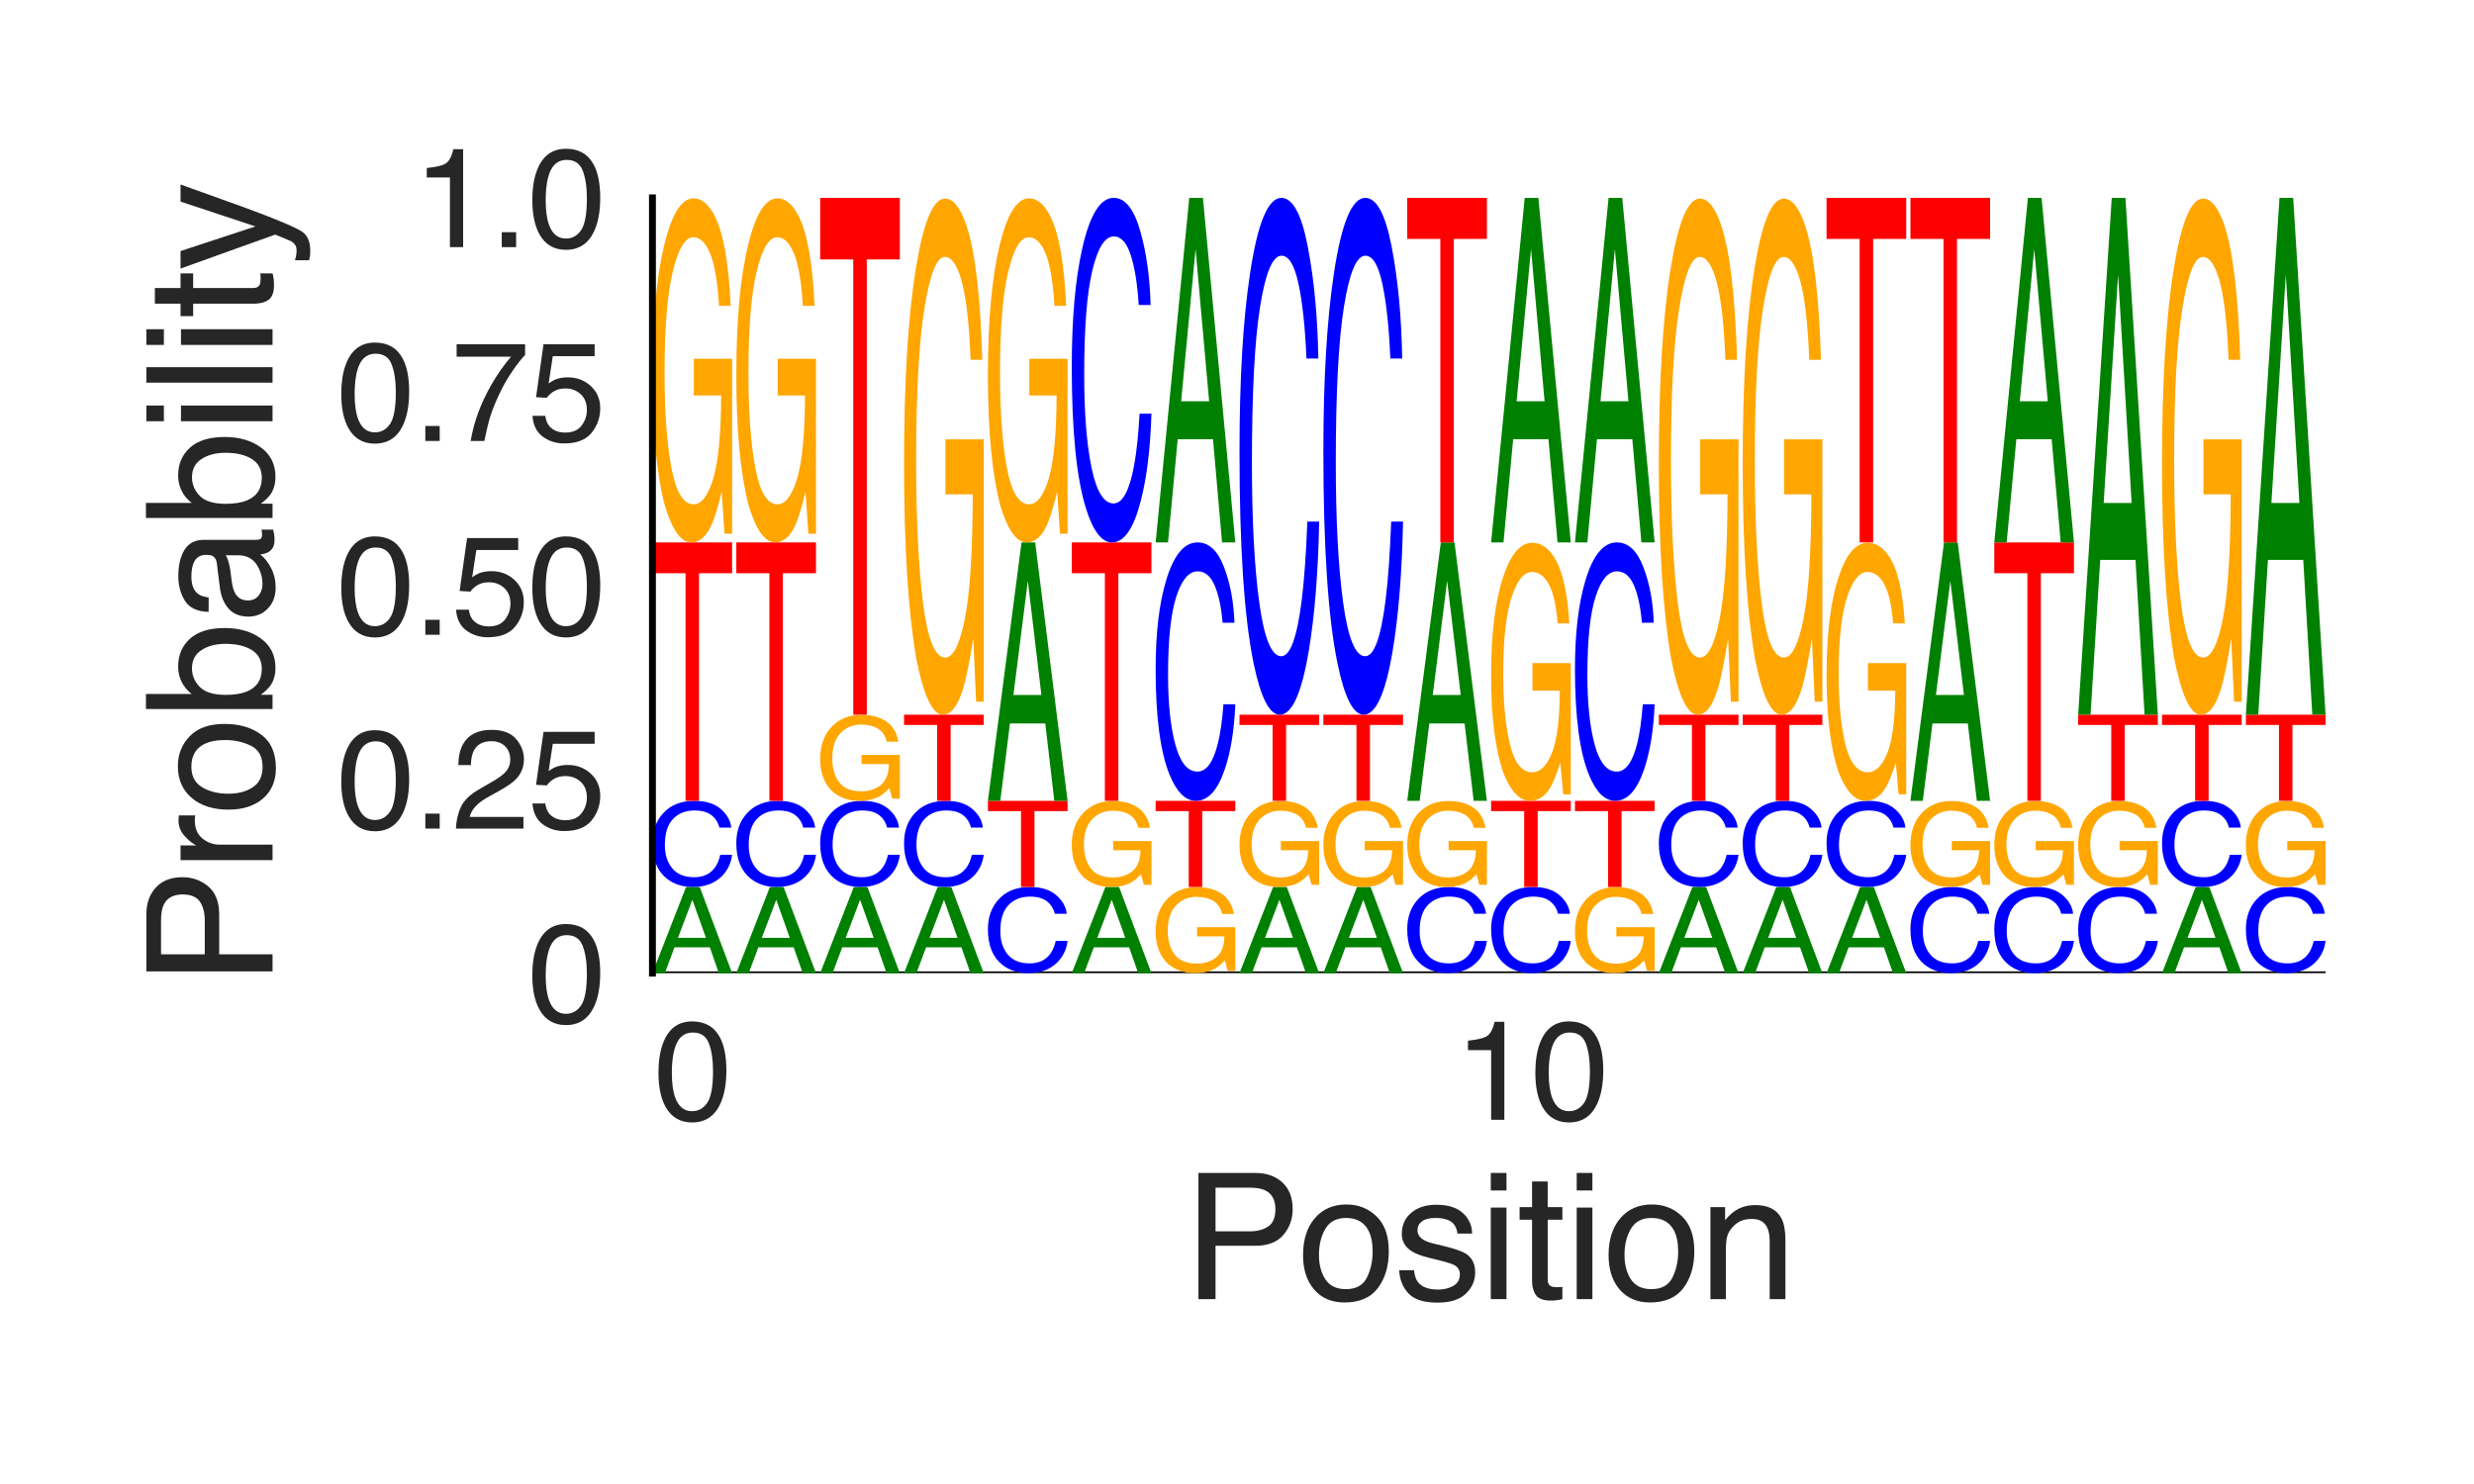 <?xml version="1.0" encoding="utf-8" standalone="no"?>
<!DOCTYPE svg PUBLIC "-//W3C//DTD SVG 1.1//EN"
  "http://www.w3.org/Graphics/SVG/1.1/DTD/svg11.dtd">
<svg height="216pt" version="1.1" viewBox="0 0 360 216" width="360pt" xmlns="http://www.w3.org/2000/svg" xmlns:xlink="http://www.w3.org/1999/xlink">
 <defs>
  <style type="text/css">*{stroke-linecap:butt;stroke-linejoin:round;}</style>
 </defs>
 <g id="figure_1">
  <g id="patch_1">
   <path d="M 0 216 
L 360 216 
L 360 0 
L 0 0 
z
" style="fill:#ffffff;"/>
  </g>
  <g id="axes_1">
   <g id="patch_2">
    <path d="M 94.94 141.64 
L 338.4 141.64 
L 338.4 28.8 
L 94.94 28.8 
z
" style="fill:#ffffff;"/>
   </g>
   <g id="line2d_1">
    <path clip-path="url(#p227950fcd3)" d="M 94.94 141.64 
L 338.4 141.64 
" style="fill:none;stroke:#000000;stroke-linecap:round;stroke-width:0.5;"/>
   </g>
   <g id="patch_3">
    <path clip-path="url(#p227950fcd3)" d="M 102.722 136.503 
L 100.749 130.965 
L 98.653 136.503 
L 102.722 136.503 
z
M 99.83 129.102 
L 101.819 129.102 
L 106.533 141.64 
L 104.603 141.64 
L 103.288 137.885 
L 98.149 137.885 
L 96.743 141.64 
L 94.94 141.64 
L 99.83 129.102 
z
M 100.741 129.102 
L 100.741 129.102 
z
" style="fill:#008000;"/>
   </g>
   <g id="patch_4">
    <path clip-path="url(#p227950fcd3)" d="M 101.036 116.564 
Q 103.518 116.564 104.888 117.757 
Q 106.257 118.948 106.408 120.462 
L 104.683 120.462 
Q 104.389 119.313 103.513 118.642 
Q 102.636 117.967 101.053 117.967 
Q 99.122 117.967 97.935 119.204 
Q 96.748 120.439 96.748 122.99 
Q 96.748 125.083 97.818 126.385 
Q 98.892 127.684 101.019 127.684 
Q 102.974 127.684 103.999 126.315 
Q 104.54 125.594 104.808 124.416 
L 106.533 124.416 
Q 106.303 126.296 105.004 127.57 
Q 103.447 129.102 100.805 129.102 
Q 98.527 129.102 96.979 127.845 
Q 94.94 126.185 94.94 122.715 
Q 94.94 120.083 96.472 118.398 
Q 98.126 116.564 101.036 116.564 
z
M 100.68 116.564 
L 100.68 116.564 
z
" style="fill:#0000ff;"/>
   </g>
   <g id="patch_5">
    <path clip-path="url(#p227950fcd3)" d="M 106.533 78.951 
L 106.533 83.433 
L 101.719 83.433 
L 101.719 116.564 
L 99.755 116.564 
L 99.755 83.433 
L 94.94 83.433 
L 94.94 78.951 
L 106.533 78.951 
z
" style="fill:#ff0000;"/>
   </g>
   <g id="patch_6">
    <path clip-path="url(#p227950fcd3)" d="M 100.919 28.873 
Q 102.708 28.873 104.012 31.464 
Q 105.903 35.186 106.326 44.515 
L 104.626 44.515 
Q 104.314 39.301 103.338 36.917 
Q 102.362 34.532 100.875 34.532 
Q 99.114 34.532 97.909 39.498 
Q 96.704 44.453 96.704 54.269 
Q 96.704 62.749 97.696 68.077 
Q 98.691 73.405 100.936 73.405 
Q 102.655 73.405 103.783 69.673 
Q 104.911 65.931 104.936 57.566 
L 100.963 57.566 
L 100.963 52.227 
L 106.533 52.227 
L 106.533 77.686 
L 105.428 77.686 
L 105.013 71.56 
Q 104.142 75.157 103.468 76.557 
Q 102.334 78.951 100.59 78.951 
Q 98.337 78.951 96.712 73.478 
Q 94.94 66.605 94.94 54.622 
Q 94.94 42.67 96.668 35.611 
Q 98.31 28.873 100.919 28.873 
z
M 100.634 28.8 
L 100.634 28.8 
z
" style="fill:#ffa600;"/>
   </g>
   <g id="patch_7">
    <path clip-path="url(#p227950fcd3)" d="M 114.925 136.503 
L 112.953 130.965 
L 110.856 136.503 
L 114.925 136.503 
z
M 112.033 129.102 
L 114.023 129.102 
L 118.737 141.64 
L 116.807 141.64 
L 115.491 137.885 
L 110.352 137.885 
L 108.946 141.64 
L 107.144 141.64 
L 112.033 129.102 
z
M 112.944 129.102 
L 112.944 129.102 
z
" style="fill:#008000;"/>
   </g>
   <g id="patch_8">
    <path clip-path="url(#p227950fcd3)" d="M 113.239 116.564 
Q 115.722 116.564 117.091 117.757 
Q 118.461 118.948 118.612 120.462 
L 116.886 120.462 
Q 116.593 119.313 115.716 118.642 
Q 114.839 117.967 113.256 117.967 
Q 111.326 117.967 110.139 119.204 
Q 108.951 120.439 108.951 122.99 
Q 108.951 125.083 110.022 126.385 
Q 111.095 127.684 113.222 127.684 
Q 115.178 127.684 116.203 126.315 
Q 116.744 125.594 117.012 124.416 
L 118.737 124.416 
Q 118.506 126.296 117.208 127.57 
Q 115.651 129.102 113.009 129.102 
Q 110.731 129.102 109.182 127.845 
Q 107.144 126.185 107.144 122.715 
Q 107.144 120.083 108.675 118.398 
Q 110.329 116.564 113.239 116.564 
z
M 112.883 116.564 
L 112.883 116.564 
z
" style="fill:#0000ff;"/>
   </g>
   <g id="patch_9">
    <path clip-path="url(#p227950fcd3)" d="M 118.737 78.951 
L 118.737 83.433 
L 113.922 83.433 
L 113.922 116.564 
L 111.958 116.564 
L 111.958 83.433 
L 107.144 83.433 
L 107.144 78.951 
L 118.737 78.951 
z
" style="fill:#ff0000;"/>
   </g>
   <g id="patch_10">
    <path clip-path="url(#p227950fcd3)" d="M 113.123 28.873 
Q 114.911 28.873 116.216 31.464 
Q 118.107 35.186 118.53 44.515 
L 116.829 44.515 
Q 116.517 39.301 115.541 36.917 
Q 114.566 34.532 113.078 34.532 
Q 111.318 34.532 110.112 39.498 
Q 108.907 44.453 108.907 54.269 
Q 108.907 62.749 109.899 68.077 
Q 110.895 73.405 113.139 73.405 
Q 114.859 73.405 115.986 69.673 
Q 117.114 65.931 117.139 57.566 
L 113.167 57.566 
L 113.167 52.227 
L 118.737 52.227 
L 118.737 77.686 
L 117.631 77.686 
L 117.216 71.56 
Q 116.346 75.157 115.671 76.557 
Q 114.538 78.951 112.794 78.951 
Q 110.541 78.951 108.915 73.478 
Q 107.144 66.605 107.144 54.622 
Q 107.144 42.67 108.871 35.611 
Q 110.513 28.873 113.123 28.873 
z
M 112.838 28.8 
L 112.838 28.8 
z
" style="fill:#ffa600;"/>
   </g>
   <g id="patch_11">
    <path clip-path="url(#p227950fcd3)" d="M 127.129 136.503 
L 125.156 130.965 
L 123.06 136.503 
L 127.129 136.503 
z
M 124.237 129.102 
L 126.226 129.102 
L 130.94 141.64 
L 129.01 141.64 
L 127.695 137.885 
L 122.556 137.885 
L 121.15 141.64 
L 119.347 141.64 
L 124.237 129.102 
z
M 125.148 129.102 
L 125.148 129.102 
z
" style="fill:#008000;"/>
   </g>
   <g id="patch_12">
    <path clip-path="url(#p227950fcd3)" d="M 125.443 116.564 
Q 127.925 116.564 129.295 117.757 
Q 130.664 118.948 130.815 120.462 
L 129.09 120.462 
Q 128.796 119.313 127.92 118.642 
Q 127.043 117.967 125.46 117.967 
Q 123.529 117.967 122.342 119.204 
Q 121.155 120.439 121.155 122.99 
Q 121.155 125.083 122.225 126.385 
Q 123.299 127.684 125.426 127.684 
Q 127.381 127.684 128.406 126.315 
Q 128.947 125.594 129.215 124.416 
L 130.94 124.416 
Q 130.71 126.296 129.411 127.57 
Q 127.854 129.102 125.212 129.102 
Q 122.934 129.102 121.386 127.845 
Q 119.347 126.185 119.347 122.715 
Q 119.347 120.083 120.879 118.398 
Q 122.533 116.564 125.443 116.564 
z
M 125.087 116.564 
L 125.087 116.564 
z
" style="fill:#0000ff;"/>
   </g>
   <g id="patch_13">
    <path clip-path="url(#p227950fcd3)" d="M 125.326 104.045 
Q 127.115 104.045 128.419 104.693 
Q 130.31 105.623 130.733 107.955 
L 129.033 107.955 
Q 128.721 106.652 127.745 106.056 
Q 126.769 105.46 125.282 105.46 
Q 123.521 105.46 122.316 106.701 
Q 121.111 107.94 121.111 110.394 
Q 121.111 112.514 122.103 113.846 
Q 123.098 115.178 125.343 115.178 
Q 127.062 115.178 128.19 114.245 
Q 129.318 113.309 129.343 111.218 
L 125.37 111.218 
L 125.37 109.884 
L 130.94 109.884 
L 130.94 116.248 
L 129.835 116.248 
L 129.42 114.717 
Q 128.549 115.616 127.875 115.966 
Q 126.741 116.564 124.997 116.564 
Q 122.744 116.564 121.119 115.196 
Q 119.347 113.478 119.347 110.482 
Q 119.347 107.494 121.075 105.729 
Q 122.717 104.045 125.326 104.045 
z
M 125.041 104.027 
L 125.041 104.027 
z
" style="fill:#ffa600;"/>
   </g>
   <g id="patch_14">
    <path clip-path="url(#p227950fcd3)" d="M 130.94 28.8 
L 130.94 37.763 
L 126.126 37.763 
L 126.126 104.027 
L 124.162 104.027 
L 124.162 37.763 
L 119.347 37.763 
L 119.347 28.8 
L 130.94 28.8 
z
" style="fill:#ff0000;"/>
   </g>
   <g id="patch_15">
    <path clip-path="url(#p227950fcd3)" d="M 139.332 136.503 
L 137.36 130.965 
L 135.263 136.503 
L 139.332 136.503 
z
M 136.44 129.102 
L 138.43 129.102 
L 143.144 141.64 
L 141.214 141.64 
L 139.898 137.885 
L 134.759 137.885 
L 133.353 141.64 
L 131.551 141.64 
L 136.44 129.102 
z
M 137.351 129.102 
L 137.351 129.102 
z
" style="fill:#008000;"/>
   </g>
   <g id="patch_16">
    <path clip-path="url(#p227950fcd3)" d="M 137.646 116.564 
Q 140.129 116.564 141.498 117.757 
Q 142.868 118.948 143.019 120.462 
L 141.293 120.462 
Q 141 119.313 140.123 118.642 
Q 139.246 117.967 137.663 117.967 
Q 135.733 117.967 134.546 119.204 
Q 133.358 120.439 133.358 122.99 
Q 133.358 125.083 134.429 126.385 
Q 135.502 127.684 137.629 127.684 
Q 139.585 127.684 140.61 126.315 
Q 141.151 125.594 141.419 124.416 
L 143.144 124.416 
Q 142.913 126.296 141.615 127.57 
Q 140.058 129.102 137.416 129.102 
Q 135.138 129.102 133.589 127.845 
Q 131.551 126.185 131.551 122.715 
Q 131.551 120.083 133.082 118.398 
Q 134.736 116.564 137.646 116.564 
z
M 137.29 116.564 
L 137.29 116.564 
z
" style="fill:#0000ff;"/>
   </g>
   <g id="patch_17">
    <path clip-path="url(#p227950fcd3)" d="M 143.144 104.027 
L 143.144 105.52 
L 138.329 105.52 
L 138.329 116.564 
L 136.365 116.564 
L 136.365 105.52 
L 131.551 105.52 
L 131.551 104.027 
L 143.144 104.027 
z
" style="fill:#ff0000;"/>
   </g>
   <g id="patch_18">
    <path clip-path="url(#p227950fcd3)" d="M 137.53 28.909 
Q 139.318 28.909 140.623 32.796 
Q 142.514 38.378 142.937 52.372 
L 141.237 52.372 
Q 140.924 44.551 139.948 40.975 
Q 138.973 37.399 137.485 37.399 
Q 135.725 37.399 134.519 44.847 
Q 133.314 52.279 133.314 67.004 
Q 133.314 79.723 134.306 87.716 
Q 135.302 95.708 137.546 95.708 
Q 139.266 95.708 140.393 90.11 
Q 141.521 84.497 141.546 71.949 
L 137.574 71.949 
L 137.574 63.941 
L 143.144 63.941 
L 143.144 102.13 
L 142.038 102.13 
L 141.624 92.94 
Q 140.753 98.336 140.078 100.435 
Q 138.945 104.027 137.201 104.027 
Q 134.948 104.027 133.322 95.817 
Q 131.551 85.508 131.551 67.533 
Q 131.551 49.605 133.278 39.016 
Q 134.92 28.909 137.53 28.909 
z
M 137.245 28.8 
L 137.245 28.8 
z
" style="fill:#ffa600;"/>
   </g>
   <g id="patch_19">
    <path clip-path="url(#p227950fcd3)" d="M 149.85 129.102 
Q 152.332 129.102 153.702 130.295 
Q 155.071 131.485 155.222 133 
L 153.497 133 
Q 153.204 131.851 152.327 131.179 
Q 151.45 130.505 149.867 130.505 
Q 147.936 130.505 146.749 131.742 
Q 145.562 132.976 145.562 135.528 
Q 145.562 137.621 146.632 138.922 
Q 147.706 140.222 149.833 140.222 
Q 151.789 140.222 152.813 138.852 
Q 153.354 138.131 153.622 136.954 
L 155.347 136.954 
Q 155.117 138.834 153.818 140.107 
Q 152.261 141.64 149.619 141.64 
Q 147.341 141.64 145.793 140.382 
Q 143.754 138.723 143.754 135.253 
Q 143.754 132.621 145.286 130.936 
Q 146.94 129.102 149.85 129.102 
z
M 149.494 129.102 
L 149.494 129.102 
z
" style="fill:#0000ff;"/>
   </g>
   <g id="patch_20">
    <path clip-path="url(#p227950fcd3)" d="M 155.347 116.564 
L 155.347 118.058 
L 150.533 118.058 
L 150.533 129.102 
L 148.569 129.102 
L 148.569 118.058 
L 143.754 118.058 
L 143.754 116.564 
L 155.347 116.564 
z
" style="fill:#ff0000;"/>
   </g>
   <g id="patch_21">
    <path clip-path="url(#p227950fcd3)" d="M 151.536 101.154 
L 149.563 84.539 
L 147.467 101.154 
L 151.536 101.154 
z
M 148.644 78.951 
L 150.633 78.951 
L 155.347 116.564 
L 153.418 116.564 
L 152.102 105.299 
L 146.963 105.299 
L 145.557 116.564 
L 143.754 116.564 
L 148.644 78.951 
z
M 149.555 78.951 
L 149.555 78.951 
z
" style="fill:#008000;"/>
   </g>
   <g id="patch_22">
    <path clip-path="url(#p227950fcd3)" d="M 149.733 28.873 
Q 151.522 28.873 152.826 31.464 
Q 154.717 35.186 155.14 44.515 
L 153.44 44.515 
Q 153.128 39.301 152.152 36.917 
Q 151.176 34.532 149.689 34.532 
Q 147.928 34.532 146.723 39.498 
Q 145.518 44.453 145.518 54.269 
Q 145.518 62.749 146.51 68.077 
Q 147.505 73.405 149.75 73.405 
Q 151.469 73.405 152.597 69.673 
Q 153.725 65.931 153.75 57.566 
L 149.777 57.566 
L 149.777 52.227 
L 155.347 52.227 
L 155.347 77.686 
L 154.242 77.686 
L 153.827 71.56 
Q 152.956 75.157 152.282 76.557 
Q 151.148 78.951 149.404 78.951 
Q 147.151 78.951 145.526 73.478 
Q 143.754 66.605 143.754 54.622 
Q 143.754 42.67 145.482 35.611 
Q 147.124 28.873 149.733 28.873 
z
M 149.448 28.8 
L 149.448 28.8 
z
" style="fill:#ffa600;"/>
   </g>
   <g id="patch_23">
    <path clip-path="url(#p227950fcd3)" d="M 163.739 136.503 
L 161.767 130.965 
L 159.67 136.503 
L 163.739 136.503 
z
M 160.847 129.102 
L 162.837 129.102 
L 167.551 141.64 
L 165.621 141.64 
L 164.305 137.885 
L 159.166 137.885 
L 157.76 141.64 
L 155.958 141.64 
L 160.847 129.102 
z
M 161.758 129.102 
L 161.758 129.102 
z
" style="fill:#008000;"/>
   </g>
   <g id="patch_24">
    <path clip-path="url(#p227950fcd3)" d="M 161.937 116.583 
Q 163.725 116.583 165.03 117.23 
Q 166.921 118.161 167.344 120.493 
L 165.644 120.493 
Q 165.331 119.19 164.355 118.594 
Q 163.38 117.998 161.892 117.998 
Q 160.132 117.998 158.926 119.239 
Q 157.721 120.478 157.721 122.932 
Q 157.721 125.052 158.714 126.384 
Q 159.709 127.716 161.953 127.716 
Q 163.673 127.716 164.8 126.783 
Q 165.928 125.847 165.953 123.756 
L 161.981 123.756 
L 161.981 122.421 
L 167.551 122.421 
L 167.551 128.786 
L 166.445 128.786 
L 166.031 127.254 
Q 165.16 128.154 164.485 128.504 
Q 163.352 129.102 161.608 129.102 
Q 159.355 129.102 157.729 127.734 
Q 155.958 126.016 155.958 123.02 
Q 155.958 120.032 157.685 118.267 
Q 159.327 116.583 161.937 116.583 
z
M 161.652 116.564 
L 161.652 116.564 
z
" style="fill:#ffa600;"/>
   </g>
   <g id="patch_25">
    <path clip-path="url(#p227950fcd3)" d="M 167.551 78.951 
L 167.551 83.433 
L 162.736 83.433 
L 162.736 116.564 
L 160.772 116.564 
L 160.772 83.433 
L 155.958 83.433 
L 155.958 78.951 
L 167.551 78.951 
z
" style="fill:#ff0000;"/>
   </g>
   <g id="patch_26">
    <path clip-path="url(#p227950fcd3)" d="M 162.053 28.8 
Q 164.536 28.8 165.905 33.571 
Q 167.275 38.332 167.426 44.39 
L 165.7 44.39 
Q 165.407 39.795 164.53 37.108 
Q 163.653 34.412 162.07 34.412 
Q 160.14 34.412 158.953 39.359 
Q 157.765 44.297 157.765 54.503 
Q 157.765 62.874 158.836 68.081 
Q 159.909 73.277 162.036 73.277 
Q 163.992 73.277 165.017 67.801 
Q 165.558 64.917 165.826 60.208 
L 167.551 60.208 
Q 167.32 67.728 166.022 72.821 
Q 164.465 78.951 161.823 78.951 
Q 159.545 78.951 157.996 73.92 
Q 155.958 67.282 155.958 53.404 
Q 155.958 42.876 157.489 36.133 
Q 159.143 28.8 162.053 28.8 
z
M 161.697 28.8 
L 161.697 28.8 
z
" style="fill:#0000ff;"/>
   </g>
   <g id="patch_27">
    <path clip-path="url(#p227950fcd3)" d="M 174.14 129.12 
Q 175.929 129.12 177.233 129.768 
Q 179.124 130.699 179.547 133.031 
L 177.847 133.031 
Q 177.535 131.727 176.559 131.131 
Q 175.583 130.535 174.096 130.535 
Q 172.335 130.535 171.13 131.777 
Q 169.925 133.015 169.925 135.47 
Q 169.925 137.589 170.917 138.921 
Q 171.912 140.254 174.157 140.254 
Q 175.876 140.254 177.004 139.321 
Q 178.132 138.385 178.157 136.294 
L 174.184 136.294 
L 174.184 134.959 
L 179.754 134.959 
L 179.754 141.324 
L 178.649 141.324 
L 178.234 139.792 
Q 177.363 140.692 176.689 141.041 
Q 175.555 141.64 173.811 141.64 
Q 171.558 141.64 169.933 140.272 
Q 168.161 138.553 168.161 135.558 
Q 168.161 132.57 169.889 130.805 
Q 171.531 129.12 174.14 129.12 
z
M 173.855 129.102 
L 173.855 129.102 
z
" style="fill:#ffa600;"/>
   </g>
   <g id="patch_28">
    <path clip-path="url(#p227950fcd3)" d="M 179.754 116.564 
L 179.754 118.058 
L 174.94 118.058 
L 174.94 129.102 
L 172.976 129.102 
L 172.976 118.058 
L 168.161 118.058 
L 168.161 116.564 
L 179.754 116.564 
z
" style="fill:#ff0000;"/>
   </g>
   <g id="patch_29">
    <path clip-path="url(#p227950fcd3)" d="M 174.257 78.951 
Q 176.739 78.951 178.109 82.53 
Q 179.478 86.1 179.629 90.644 
L 177.904 90.644 
Q 177.611 87.197 176.734 85.182 
Q 175.857 83.16 174.274 83.16 
Q 172.343 83.16 171.156 86.871 
Q 169.969 90.574 169.969 98.228 
Q 169.969 104.506 171.039 108.412 
Q 172.113 112.309 174.24 112.309 
Q 176.196 112.309 177.22 108.202 
Q 177.761 106.039 178.029 102.507 
L 179.754 102.507 
Q 179.524 108.147 178.226 111.967 
Q 176.668 116.564 174.026 116.564 
Q 171.748 116.564 170.2 112.791 
Q 168.161 107.813 168.161 97.404 
Q 168.161 89.508 169.693 84.451 
Q 171.347 78.951 174.257 78.951 
z
M 173.901 78.951 
L 173.901 78.951 
z
" style="fill:#0000ff;"/>
   </g>
   <g id="patch_30">
    <path clip-path="url(#p227950fcd3)" d="M 175.943 58.403 
L 173.97 36.25 
L 171.874 58.403 
L 175.943 58.403 
z
M 173.051 28.8 
L 175.04 28.8 
L 179.754 78.951 
L 177.825 78.951 
L 176.509 63.931 
L 171.37 63.931 
L 169.964 78.951 
L 168.161 78.951 
L 173.051 28.8 
z
M 173.962 28.8 
L 173.962 28.8 
z
" style="fill:#008000;"/>
   </g>
   <g id="patch_31">
    <path clip-path="url(#p227950fcd3)" d="M 188.146 136.503 
L 186.174 130.965 
L 184.077 136.503 
L 188.146 136.503 
z
M 185.254 129.102 
L 187.244 129.102 
L 191.958 141.64 
L 190.028 141.64 
L 188.712 137.885 
L 183.573 137.885 
L 182.167 141.64 
L 180.365 141.64 
L 185.254 129.102 
z
M 186.165 129.102 
L 186.165 129.102 
z
" style="fill:#008000;"/>
   </g>
   <g id="patch_32">
    <path clip-path="url(#p227950fcd3)" d="M 186.344 116.583 
Q 188.132 116.583 189.437 117.23 
Q 191.328 118.161 191.751 120.493 
L 190.051 120.493 
Q 189.738 119.19 188.762 118.594 
Q 187.787 117.998 186.299 117.998 
Q 184.539 117.998 183.333 119.239 
Q 182.128 120.478 182.128 122.932 
Q 182.128 125.052 183.121 126.384 
Q 184.116 127.716 186.36 127.716 
Q 188.08 127.716 189.207 126.783 
Q 190.335 125.847 190.36 123.756 
L 186.388 123.756 
L 186.388 122.421 
L 191.958 122.421 
L 191.958 128.786 
L 190.852 128.786 
L 190.438 127.254 
Q 189.567 128.154 188.892 128.504 
Q 187.759 129.102 186.015 129.102 
Q 183.762 129.102 182.136 127.734 
Q 180.365 126.016 180.365 123.02 
Q 180.365 120.032 182.092 118.267 
Q 183.734 116.583 186.344 116.583 
z
M 186.059 116.564 
L 186.059 116.564 
z
" style="fill:#ffa600;"/>
   </g>
   <g id="patch_33">
    <path clip-path="url(#p227950fcd3)" d="M 191.958 104.027 
L 191.958 105.52 
L 187.143 105.52 
L 187.143 116.564 
L 185.179 116.564 
L 185.179 105.52 
L 180.365 105.52 
L 180.365 104.027 
L 191.958 104.027 
z
" style="fill:#ff0000;"/>
   </g>
   <g id="patch_34">
    <path clip-path="url(#p227950fcd3)" d="M 186.46 28.8 
Q 188.943 28.8 190.312 35.957 
Q 191.682 43.099 191.833 52.185 
L 190.107 52.185 
Q 189.814 45.292 188.937 41.263 
Q 188.06 37.217 186.477 37.217 
Q 184.547 37.217 183.36 44.639 
Q 182.172 52.045 182.172 67.355 
Q 182.172 79.911 183.243 87.721 
Q 184.316 95.516 186.443 95.516 
Q 188.399 95.516 189.424 87.301 
Q 189.965 82.976 190.233 75.912 
L 191.958 75.912 
Q 191.727 87.192 190.429 94.831 
Q 188.872 104.027 186.23 104.027 
Q 183.952 104.027 182.403 96.481 
Q 180.365 86.523 180.365 65.705 
Q 180.365 49.913 181.896 39.8 
Q 183.55 28.8 186.46 28.8 
z
M 186.104 28.8 
L 186.104 28.8 
z
" style="fill:#0000ff;"/>
   </g>
   <g id="patch_35">
    <path clip-path="url(#p227950fcd3)" d="M 200.35 136.503 
L 198.377 130.965 
L 196.281 136.503 
L 200.35 136.503 
z
M 197.458 129.102 
L 199.447 129.102 
L 204.161 141.64 
L 202.232 141.64 
L 200.916 137.885 
L 195.777 137.885 
L 194.371 141.64 
L 192.568 141.64 
L 197.458 129.102 
z
M 198.369 129.102 
L 198.369 129.102 
z
" style="fill:#008000;"/>
   </g>
   <g id="patch_36">
    <path clip-path="url(#p227950fcd3)" d="M 198.547 116.583 
Q 200.336 116.583 201.64 117.23 
Q 203.531 118.161 203.954 120.493 
L 202.254 120.493 
Q 201.942 119.19 200.966 118.594 
Q 199.99 117.998 198.503 117.998 
Q 196.742 117.998 195.537 119.239 
Q 194.332 120.478 194.332 122.932 
Q 194.332 125.052 195.324 126.384 
Q 196.319 127.716 198.564 127.716 
Q 200.283 127.716 201.411 126.783 
Q 202.539 125.847 202.564 123.756 
L 198.591 123.756 
L 198.591 122.421 
L 204.161 122.421 
L 204.161 128.786 
L 203.056 128.786 
L 202.641 127.254 
Q 201.77 128.154 201.096 128.504 
Q 199.962 129.102 198.218 129.102 
Q 195.965 129.102 194.34 127.734 
Q 192.568 126.016 192.568 123.02 
Q 192.568 120.032 194.296 118.267 
Q 195.938 116.583 198.547 116.583 
z
M 198.262 116.564 
L 198.262 116.564 
z
" style="fill:#ffa600;"/>
   </g>
   <g id="patch_37">
    <path clip-path="url(#p227950fcd3)" d="M 204.161 104.027 
L 204.161 105.52 
L 199.347 105.52 
L 199.347 116.564 
L 197.383 116.564 
L 197.383 105.52 
L 192.568 105.52 
L 192.568 104.027 
L 204.161 104.027 
z
" style="fill:#ff0000;"/>
   </g>
   <g id="patch_38">
    <path clip-path="url(#p227950fcd3)" d="M 198.664 28.8 
Q 201.146 28.8 202.516 35.957 
Q 203.885 43.099 204.036 52.185 
L 202.311 52.185 
Q 202.018 45.292 201.141 41.263 
Q 200.264 37.217 198.681 37.217 
Q 196.75 37.217 195.563 44.639 
Q 194.376 52.045 194.376 67.355 
Q 194.376 79.911 195.446 87.721 
Q 196.52 95.516 198.647 95.516 
Q 200.603 95.516 201.627 87.301 
Q 202.168 82.976 202.436 75.912 
L 204.161 75.912 
Q 203.931 87.192 202.633 94.831 
Q 201.075 104.027 198.433 104.027 
Q 196.155 104.027 194.607 96.481 
Q 192.568 86.523 192.568 65.705 
Q 192.568 49.913 194.1 39.8 
Q 195.754 28.8 198.664 28.8 
z
M 198.308 28.8 
L 198.308 28.8 
z
" style="fill:#0000ff;"/>
   </g>
   <g id="patch_39">
    <path clip-path="url(#p227950fcd3)" d="M 210.867 129.102 
Q 213.35 129.102 214.719 130.295 
Q 216.089 131.485 216.24 133 
L 214.514 133 
Q 214.221 131.851 213.344 131.179 
Q 212.467 130.505 210.884 130.505 
Q 208.954 130.505 207.767 131.742 
Q 206.579 132.976 206.579 135.528 
Q 206.579 137.621 207.65 138.922 
Q 208.723 140.222 210.85 140.222 
Q 212.806 140.222 213.831 138.852 
Q 214.372 138.131 214.64 136.954 
L 216.365 136.954 
Q 216.134 138.834 214.836 140.107 
Q 213.279 141.64 210.637 141.64 
Q 208.359 141.64 206.81 140.382 
Q 204.772 138.723 204.772 135.253 
Q 204.772 132.621 206.303 130.936 
Q 207.957 129.102 210.867 129.102 
z
M 210.511 129.102 
L 210.511 129.102 
z
" style="fill:#0000ff;"/>
   </g>
   <g id="patch_40">
    <path clip-path="url(#p227950fcd3)" d="M 210.751 116.583 
Q 212.539 116.583 213.844 117.23 
Q 215.735 118.161 216.158 120.493 
L 214.458 120.493 
Q 214.145 119.19 213.169 118.594 
Q 212.194 117.998 210.706 117.998 
Q 208.946 117.998 207.74 119.239 
Q 206.535 120.478 206.535 122.932 
Q 206.535 125.052 207.528 126.384 
Q 208.523 127.716 210.767 127.716 
Q 212.487 127.716 213.614 126.783 
Q 214.742 125.847 214.767 123.756 
L 210.795 123.756 
L 210.795 122.421 
L 216.365 122.421 
L 216.365 128.786 
L 215.259 128.786 
L 214.845 127.254 
Q 213.974 128.154 213.299 128.504 
Q 212.166 129.102 210.422 129.102 
Q 208.169 129.102 206.543 127.734 
Q 204.772 126.016 204.772 123.02 
Q 204.772 120.032 206.499 118.267 
Q 208.141 116.583 210.751 116.583 
z
M 210.466 116.564 
L 210.466 116.564 
z
" style="fill:#ffa600;"/>
   </g>
   <g id="patch_41">
    <path clip-path="url(#p227950fcd3)" d="M 212.553 101.154 
L 210.581 84.539 
L 208.484 101.154 
L 212.553 101.154 
z
M 209.661 78.951 
L 211.651 78.951 
L 216.365 116.564 
L 214.435 116.564 
L 213.119 105.299 
L 207.98 105.299 
L 206.574 116.564 
L 204.772 116.564 
L 209.661 78.951 
z
M 210.572 78.951 
L 210.572 78.951 
z
" style="fill:#008000;"/>
   </g>
   <g id="patch_42">
    <path clip-path="url(#p227950fcd3)" d="M 216.365 28.8 
L 216.365 34.775 
L 211.55 34.775 
L 211.55 78.951 
L 209.586 78.951 
L 209.586 34.775 
L 204.772 34.775 
L 204.772 28.8 
L 216.365 28.8 
z
" style="fill:#ff0000;"/>
   </g>
   <g id="patch_43">
    <path clip-path="url(#p227950fcd3)" d="M 223.071 129.102 
Q 225.553 129.102 226.923 130.295 
Q 228.292 131.485 228.443 133 
L 226.718 133 
Q 226.425 131.851 225.548 131.179 
Q 224.671 130.505 223.088 130.505 
Q 221.157 130.505 219.97 131.742 
Q 218.783 132.976 218.783 135.528 
Q 218.783 137.621 219.853 138.922 
Q 220.927 140.222 223.054 140.222 
Q 225.01 140.222 226.035 138.852 
Q 226.575 138.131 226.843 136.954 
L 228.568 136.954 
Q 228.338 138.834 227.04 140.107 
Q 225.482 141.64 222.84 141.64 
Q 220.562 141.64 219.014 140.382 
Q 216.975 138.723 216.975 135.253 
Q 216.975 132.621 218.507 130.936 
Q 220.161 129.102 223.071 129.102 
z
M 222.715 129.102 
L 222.715 129.102 
z
" style="fill:#0000ff;"/>
   </g>
   <g id="patch_44">
    <path clip-path="url(#p227950fcd3)" d="M 228.568 116.564 
L 228.568 118.058 
L 223.754 118.058 
L 223.754 129.102 
L 221.79 129.102 
L 221.79 118.058 
L 216.975 118.058 
L 216.975 116.564 
L 228.568 116.564 
z
" style="fill:#ff0000;"/>
   </g>
   <g id="patch_45">
    <path clip-path="url(#p227950fcd3)" d="M 222.954 79.006 
Q 224.743 79.006 226.047 80.949 
Q 227.938 83.74 228.361 90.737 
L 226.661 90.737 
Q 226.349 86.827 225.373 85.039 
Q 224.397 83.25 222.91 83.25 
Q 221.149 83.25 219.944 86.974 
Q 218.739 90.691 218.739 98.053 
Q 218.739 104.413 219.731 108.409 
Q 220.726 112.405 222.971 112.405 
Q 224.69 112.405 225.818 109.606 
Q 226.946 106.8 226.971 100.526 
L 222.998 100.526 
L 222.998 96.522 
L 228.568 96.522 
L 228.568 115.616 
L 227.463 115.616 
L 227.048 111.021 
Q 226.177 113.719 225.503 114.769 
Q 224.369 116.564 222.625 116.564 
Q 220.372 116.564 218.747 112.459 
Q 216.975 107.305 216.975 98.318 
Q 216.975 89.353 218.703 84.059 
Q 220.345 79.006 222.954 79.006 
z
M 222.669 78.951 
L 222.669 78.951 
z
" style="fill:#ffa600;"/>
   </g>
   <g id="patch_46">
    <path clip-path="url(#p227950fcd3)" d="M 224.757 58.403 
L 222.784 36.25 
L 220.688 58.403 
L 224.757 58.403 
z
M 221.865 28.8 
L 223.854 28.8 
L 228.568 78.951 
L 226.639 78.951 
L 225.323 63.931 
L 220.184 63.931 
L 218.778 78.951 
L 216.975 78.951 
L 221.865 28.8 
z
M 222.776 28.8 
L 222.776 28.8 
z
" style="fill:#008000;"/>
   </g>
   <g id="patch_47">
    <path clip-path="url(#p227950fcd3)" d="M 235.158 129.12 
Q 236.946 129.12 238.251 129.768 
Q 240.142 130.699 240.565 133.031 
L 238.865 133.031 
Q 238.552 131.727 237.576 131.131 
Q 236.601 130.535 235.113 130.535 
Q 233.353 130.535 232.147 131.777 
Q 230.942 133.015 230.942 135.47 
Q 230.942 137.589 231.935 138.921 
Q 232.93 140.254 235.174 140.254 
Q 236.894 140.254 238.021 139.321 
Q 239.149 138.385 239.174 136.294 
L 235.202 136.294 
L 235.202 134.959 
L 240.772 134.959 
L 240.772 141.324 
L 239.666 141.324 
L 239.252 139.792 
Q 238.381 140.692 237.706 141.041 
Q 236.573 141.64 234.829 141.64 
Q 232.576 141.64 230.95 140.272 
Q 229.179 138.553 229.179 135.558 
Q 229.179 132.57 230.906 130.805 
Q 232.548 129.12 235.158 129.12 
z
M 234.873 129.102 
L 234.873 129.102 
z
" style="fill:#ffa600;"/>
   </g>
   <g id="patch_48">
    <path clip-path="url(#p227950fcd3)" d="M 240.772 116.564 
L 240.772 118.058 
L 235.957 118.058 
L 235.957 129.102 
L 233.993 129.102 
L 233.993 118.058 
L 229.179 118.058 
L 229.179 116.564 
L 240.772 116.564 
z
" style="fill:#ff0000;"/>
   </g>
   <g id="patch_49">
    <path clip-path="url(#p227950fcd3)" d="M 235.274 78.951 
Q 237.757 78.951 239.126 82.53 
Q 240.496 86.1 240.647 90.644 
L 238.921 90.644 
Q 238.628 87.197 237.751 85.182 
Q 236.874 83.16 235.291 83.16 
Q 233.361 83.16 232.174 86.871 
Q 230.986 90.574 230.986 98.228 
Q 230.986 104.506 232.057 108.412 
Q 233.13 112.309 235.257 112.309 
Q 237.213 112.309 238.238 108.202 
Q 238.779 106.039 239.047 102.507 
L 240.772 102.507 
Q 240.541 108.147 239.243 111.967 
Q 237.686 116.564 235.044 116.564 
Q 232.766 116.564 231.217 112.791 
Q 229.179 107.813 229.179 97.404 
Q 229.179 89.508 230.71 84.451 
Q 232.364 78.951 235.274 78.951 
z
M 234.918 78.951 
L 234.918 78.951 
z
" style="fill:#0000ff;"/>
   </g>
   <g id="patch_50">
    <path clip-path="url(#p227950fcd3)" d="M 236.96 58.403 
L 234.988 36.25 
L 232.891 58.403 
L 236.96 58.403 
z
M 234.068 28.8 
L 236.058 28.8 
L 240.772 78.951 
L 238.842 78.951 
L 237.526 63.931 
L 232.387 63.931 
L 230.981 78.951 
L 229.179 78.951 
L 234.068 28.8 
z
M 234.98 28.8 
L 234.98 28.8 
z
" style="fill:#008000;"/>
   </g>
   <g id="patch_51">
    <path clip-path="url(#p227950fcd3)" d="M 249.164 136.503 
L 247.192 130.965 
L 245.095 136.503 
L 249.164 136.503 
z
M 246.272 129.102 
L 248.261 129.102 
L 252.975 141.64 
L 251.046 141.64 
L 249.73 137.885 
L 244.591 137.885 
L 243.185 141.64 
L 241.382 141.64 
L 246.272 129.102 
z
M 247.183 129.102 
L 247.183 129.102 
z
" style="fill:#008000;"/>
   </g>
   <g id="patch_52">
    <path clip-path="url(#p227950fcd3)" d="M 247.478 116.564 
Q 249.96 116.564 251.33 117.757 
Q 252.699 118.948 252.85 120.462 
L 251.125 120.462 
Q 250.832 119.313 249.955 118.642 
Q 249.078 117.967 247.495 117.967 
Q 245.564 117.967 244.377 119.204 
Q 243.19 120.439 243.19 122.99 
Q 243.19 125.083 244.261 126.385 
Q 245.334 127.684 247.461 127.684 
Q 249.417 127.684 250.442 126.315 
Q 250.982 125.594 251.25 124.416 
L 252.975 124.416 
Q 252.745 126.296 251.447 127.57 
Q 249.889 129.102 247.247 129.102 
Q 244.969 129.102 243.421 127.845 
Q 241.382 126.185 241.382 122.715 
Q 241.382 120.083 242.914 118.398 
Q 244.568 116.564 247.478 116.564 
z
M 247.122 116.564 
L 247.122 116.564 
z
" style="fill:#0000ff;"/>
   </g>
   <g id="patch_53">
    <path clip-path="url(#p227950fcd3)" d="M 252.975 104.027 
L 252.975 105.52 
L 248.161 105.52 
L 248.161 116.564 
L 246.197 116.564 
L 246.197 105.52 
L 241.382 105.52 
L 241.382 104.027 
L 252.975 104.027 
z
" style="fill:#ff0000;"/>
   </g>
   <g id="patch_54">
    <path clip-path="url(#p227950fcd3)" d="M 247.361 28.909 
Q 249.15 28.909 250.454 32.796 
Q 252.345 38.378 252.768 52.372 
L 251.068 52.372 
Q 250.756 44.551 249.78 40.975 
Q 248.804 37.399 247.317 37.399 
Q 245.556 37.399 244.351 44.847 
Q 243.146 52.279 243.146 67.004 
Q 243.146 79.723 244.138 87.716 
Q 245.133 95.708 247.378 95.708 
Q 249.097 95.708 250.225 90.11 
Q 251.353 84.497 251.378 71.949 
L 247.405 71.949 
L 247.405 63.941 
L 252.975 63.941 
L 252.975 102.13 
L 251.87 102.13 
L 251.455 92.94 
Q 250.584 98.336 249.91 100.435 
Q 248.777 104.027 247.032 104.027 
Q 244.779 104.027 243.154 95.817 
Q 241.382 85.508 241.382 67.533 
Q 241.382 49.605 243.11 39.016 
Q 244.752 28.909 247.361 28.909 
z
M 247.076 28.8 
L 247.076 28.8 
z
" style="fill:#ffa600;"/>
   </g>
   <g id="patch_55">
    <path clip-path="url(#p227950fcd3)" d="M 261.367 136.503 
L 259.395 130.965 
L 257.298 136.503 
L 261.367 136.503 
z
M 258.475 129.102 
L 260.465 129.102 
L 265.179 141.64 
L 263.249 141.64 
L 261.933 137.885 
L 256.795 137.885 
L 255.388 141.64 
L 253.586 141.64 
L 258.475 129.102 
z
M 259.387 129.102 
L 259.387 129.102 
z
" style="fill:#008000;"/>
   </g>
   <g id="patch_56">
    <path clip-path="url(#p227950fcd3)" d="M 259.681 116.564 
Q 262.164 116.564 263.533 117.757 
Q 264.903 118.948 265.054 120.462 
L 263.328 120.462 
Q 263.035 119.313 262.158 118.642 
Q 261.281 117.967 259.698 117.967 
Q 257.768 117.967 256.581 119.204 
Q 255.394 120.439 255.394 122.99 
Q 255.394 125.083 256.464 126.385 
Q 257.537 127.684 259.664 127.684 
Q 261.62 127.684 262.645 126.315 
Q 263.186 125.594 263.454 124.416 
L 265.179 124.416 
Q 264.948 126.296 263.65 127.57 
Q 262.093 129.102 259.451 129.102 
Q 257.173 129.102 255.624 127.845 
Q 253.586 126.185 253.586 122.715 
Q 253.586 120.083 255.117 118.398 
Q 256.772 116.564 259.681 116.564 
z
M 259.325 116.564 
L 259.325 116.564 
z
" style="fill:#0000ff;"/>
   </g>
   <g id="patch_57">
    <path clip-path="url(#p227950fcd3)" d="M 265.179 104.027 
L 265.179 105.52 
L 260.364 105.52 
L 260.364 116.564 
L 258.4 116.564 
L 258.4 105.52 
L 253.586 105.52 
L 253.586 104.027 
L 265.179 104.027 
z
" style="fill:#ff0000;"/>
   </g>
   <g id="patch_58">
    <path clip-path="url(#p227950fcd3)" d="M 259.565 28.909 
Q 261.353 28.909 262.658 32.796 
Q 264.549 38.378 264.972 52.372 
L 263.272 52.372 
Q 262.959 44.551 261.983 40.975 
Q 261.008 37.399 259.52 37.399 
Q 257.76 37.399 256.554 44.847 
Q 255.349 52.279 255.349 67.004 
Q 255.349 79.723 256.342 87.716 
Q 257.337 95.708 259.581 95.708 
Q 261.301 95.708 262.429 90.11 
Q 263.556 84.497 263.581 71.949 
L 259.609 71.949 
L 259.609 63.941 
L 265.179 63.941 
L 265.179 102.13 
L 264.073 102.13 
L 263.659 92.94 
Q 262.788 98.336 262.113 100.435 
Q 260.98 104.027 259.236 104.027 
Q 256.983 104.027 255.358 95.817 
Q 253.586 85.508 253.586 67.533 
Q 253.586 49.605 255.313 39.016 
Q 256.955 28.909 259.565 28.909 
z
M 259.28 28.8 
L 259.28 28.8 
z
" style="fill:#ffa600;"/>
   </g>
   <g id="patch_59">
    <path clip-path="url(#p227950fcd3)" d="M 273.571 136.503 
L 271.599 130.965 
L 269.502 136.503 
L 273.571 136.503 
z
M 270.679 129.102 
L 272.668 129.102 
L 277.382 141.64 
L 275.453 141.64 
L 274.137 137.885 
L 268.998 137.885 
L 267.592 141.64 
L 265.789 141.64 
L 270.679 129.102 
z
M 271.59 129.102 
L 271.59 129.102 
z
" style="fill:#008000;"/>
   </g>
   <g id="patch_60">
    <path clip-path="url(#p227950fcd3)" d="M 271.885 116.564 
Q 274.367 116.564 275.737 117.757 
Q 277.106 118.948 277.257 120.462 
L 275.532 120.462 
Q 275.239 119.313 274.362 118.642 
Q 273.485 117.967 271.902 117.967 
Q 269.971 117.967 268.784 119.204 
Q 267.597 120.439 267.597 122.99 
Q 267.597 125.083 268.668 126.385 
Q 269.741 127.684 271.868 127.684 
Q 273.824 127.684 274.849 126.315 
Q 275.389 125.594 275.657 124.416 
L 277.382 124.416 
Q 277.152 126.296 275.854 127.57 
Q 274.296 129.102 271.654 129.102 
Q 269.376 129.102 267.828 127.845 
Q 265.789 126.185 265.789 122.715 
Q 265.789 120.083 267.321 118.398 
Q 268.975 116.564 271.885 116.564 
z
M 271.529 116.564 
L 271.529 116.564 
z
" style="fill:#0000ff;"/>
   </g>
   <g id="patch_61">
    <path clip-path="url(#p227950fcd3)" d="M 271.768 79.006 
Q 273.557 79.006 274.861 80.949 
Q 276.752 83.74 277.175 90.737 
L 275.475 90.737 
Q 275.163 86.827 274.187 85.039 
Q 273.211 83.25 271.724 83.25 
Q 269.963 83.25 268.758 86.974 
Q 267.553 90.691 267.553 98.053 
Q 267.553 104.413 268.545 108.409 
Q 269.54 112.405 271.785 112.405 
Q 273.504 112.405 274.632 109.606 
Q 275.76 106.8 275.785 100.526 
L 271.812 100.526 
L 271.812 96.522 
L 277.382 96.522 
L 277.382 115.616 
L 276.277 115.616 
L 275.862 111.021 
Q 274.991 113.719 274.317 114.769 
Q 273.184 116.564 271.439 116.564 
Q 269.186 116.564 267.561 112.459 
Q 265.789 107.305 265.789 98.318 
Q 265.789 89.353 267.517 84.059 
Q 269.159 79.006 271.768 79.006 
z
M 271.484 78.951 
L 271.484 78.951 
z
" style="fill:#ffa600;"/>
   </g>
   <g id="patch_62">
    <path clip-path="url(#p227950fcd3)" d="M 277.382 28.8 
L 277.382 34.775 
L 272.568 34.775 
L 272.568 78.951 
L 270.604 78.951 
L 270.604 34.775 
L 265.789 34.775 
L 265.789 28.8 
L 277.382 28.8 
z
" style="fill:#ff0000;"/>
   </g>
   <g id="patch_63">
    <path clip-path="url(#p227950fcd3)" d="M 284.088 129.102 
Q 286.571 129.102 287.94 130.295 
Q 289.31 131.485 289.461 133 
L 287.735 133 
Q 287.442 131.851 286.565 131.179 
Q 285.688 130.505 284.105 130.505 
Q 282.175 130.505 280.988 131.742 
Q 279.801 132.976 279.801 135.528 
Q 279.801 137.621 280.871 138.922 
Q 281.944 140.222 284.071 140.222 
Q 286.027 140.222 287.052 138.852 
Q 287.593 138.131 287.861 136.954 
L 289.586 136.954 
Q 289.355 138.834 288.057 140.107 
Q 286.5 141.64 283.858 141.64 
Q 281.58 141.64 280.031 140.382 
Q 277.993 138.723 277.993 135.253 
Q 277.993 132.621 279.524 130.936 
Q 281.179 129.102 284.088 129.102 
z
M 283.732 129.102 
L 283.732 129.102 
z
" style="fill:#0000ff;"/>
   </g>
   <g id="patch_64">
    <path clip-path="url(#p227950fcd3)" d="M 283.972 116.583 
Q 285.76 116.583 287.065 117.23 
Q 288.956 118.161 289.379 120.493 
L 287.679 120.493 
Q 287.366 119.19 286.39 118.594 
Q 285.415 117.998 283.928 117.998 
Q 282.167 117.998 280.961 119.239 
Q 279.756 120.478 279.756 122.932 
Q 279.756 125.052 280.749 126.384 
Q 281.744 127.716 283.988 127.716 
Q 285.708 127.716 286.836 126.783 
Q 287.963 125.847 287.988 123.756 
L 284.016 123.756 
L 284.016 122.421 
L 289.586 122.421 
L 289.586 128.786 
L 288.48 128.786 
L 288.066 127.254 
Q 287.195 128.154 286.52 128.504 
Q 285.387 129.102 283.643 129.102 
Q 281.39 129.102 279.765 127.734 
Q 277.993 126.016 277.993 123.02 
Q 277.993 120.032 279.72 118.267 
Q 281.362 116.583 283.972 116.583 
z
M 283.687 116.564 
L 283.687 116.564 
z
" style="fill:#ffa600;"/>
   </g>
   <g id="patch_65">
    <path clip-path="url(#p227950fcd3)" d="M 285.774 101.154 
L 283.802 84.539 
L 281.705 101.154 
L 285.774 101.154 
z
M 282.882 78.951 
L 284.872 78.951 
L 289.586 116.564 
L 287.656 116.564 
L 286.34 105.299 
L 281.202 105.299 
L 279.795 116.564 
L 277.993 116.564 
L 282.882 78.951 
z
M 283.794 78.951 
L 283.794 78.951 
z
" style="fill:#008000;"/>
   </g>
   <g id="patch_66">
    <path clip-path="url(#p227950fcd3)" d="M 289.586 28.8 
L 289.586 34.775 
L 284.771 34.775 
L 284.771 78.951 
L 282.807 78.951 
L 282.807 34.775 
L 277.993 34.775 
L 277.993 28.8 
L 289.586 28.8 
z
" style="fill:#ff0000;"/>
   </g>
   <g id="patch_67">
    <path clip-path="url(#p227950fcd3)" d="M 296.292 129.102 
Q 298.774 129.102 300.144 130.295 
Q 301.513 131.485 301.664 133 
L 299.939 133 
Q 299.646 131.851 298.769 131.179 
Q 297.892 130.505 296.309 130.505 
Q 294.379 130.505 293.191 131.742 
Q 292.004 132.976 292.004 135.528 
Q 292.004 137.621 293.075 138.922 
Q 294.148 140.222 296.275 140.222 
Q 298.231 140.222 299.256 138.852 
Q 299.797 138.131 300.064 136.954 
L 301.789 136.954 
Q 301.559 138.834 300.261 140.107 
Q 298.703 141.64 296.061 141.64 
Q 293.783 141.64 292.235 140.382 
Q 290.196 138.723 290.196 135.253 
Q 290.196 132.621 291.728 130.936 
Q 293.382 129.102 296.292 129.102 
z
M 295.936 129.102 
L 295.936 129.102 
z
" style="fill:#0000ff;"/>
   </g>
   <g id="patch_68">
    <path clip-path="url(#p227950fcd3)" d="M 296.175 116.583 
Q 297.964 116.583 299.268 117.23 
Q 301.159 118.161 301.582 120.493 
L 299.882 120.493 
Q 299.57 119.19 298.594 118.594 
Q 297.618 117.998 296.131 117.998 
Q 294.37 117.998 293.165 119.239 
Q 291.96 120.478 291.96 122.932 
Q 291.96 125.052 292.952 126.384 
Q 293.947 127.716 296.192 127.716 
Q 297.911 127.716 299.039 126.783 
Q 300.167 125.847 300.192 123.756 
L 296.219 123.756 
L 296.219 122.421 
L 301.789 122.421 
L 301.789 128.786 
L 300.684 128.786 
L 300.269 127.254 
Q 299.398 128.154 298.724 128.504 
Q 297.591 129.102 295.846 129.102 
Q 293.593 129.102 291.968 127.734 
Q 290.196 126.016 290.196 123.02 
Q 290.196 120.032 291.924 118.267 
Q 293.566 116.583 296.175 116.583 
z
M 295.891 116.564 
L 295.891 116.564 
z
" style="fill:#ffa600;"/>
   </g>
   <g id="patch_69">
    <path clip-path="url(#p227950fcd3)" d="M 301.789 78.951 
L 301.789 83.433 
L 296.975 83.433 
L 296.975 116.564 
L 295.011 116.564 
L 295.011 83.433 
L 290.196 83.433 
L 290.196 78.951 
L 301.789 78.951 
z
" style="fill:#ff0000;"/>
   </g>
   <g id="patch_70">
    <path clip-path="url(#p227950fcd3)" d="M 297.978 58.403 
L 296.006 36.25 
L 293.909 58.403 
L 297.978 58.403 
z
M 295.086 28.8 
L 297.075 28.8 
L 301.789 78.951 
L 299.86 78.951 
L 298.544 63.931 
L 293.405 63.931 
L 291.999 78.951 
L 290.196 78.951 
L 295.086 28.8 
z
M 295.997 28.8 
L 295.997 28.8 
z
" style="fill:#008000;"/>
   </g>
   <g id="patch_71">
    <path clip-path="url(#p227950fcd3)" d="M 308.495 129.102 
Q 310.978 129.102 312.347 130.295 
Q 313.717 131.485 313.868 133 
L 312.142 133 
Q 311.849 131.851 310.972 131.179 
Q 310.095 130.505 308.512 130.505 
Q 306.582 130.505 305.395 131.742 
Q 304.208 132.976 304.208 135.528 
Q 304.208 137.621 305.278 138.922 
Q 306.351 140.222 308.478 140.222 
Q 310.434 140.222 311.459 138.852 
Q 312 138.131 312.268 136.954 
L 313.993 136.954 
Q 313.762 138.834 312.464 140.107 
Q 310.907 141.64 308.265 141.64 
Q 305.987 141.64 304.438 140.382 
Q 302.4 138.723 302.4 135.253 
Q 302.4 132.621 303.931 130.936 
Q 305.586 129.102 308.495 129.102 
z
M 308.139 129.102 
L 308.139 129.102 
z
" style="fill:#0000ff;"/>
   </g>
   <g id="patch_72">
    <path clip-path="url(#p227950fcd3)" d="M 308.379 116.583 
Q 310.167 116.583 311.472 117.23 
Q 313.363 118.161 313.786 120.493 
L 312.086 120.493 
Q 311.773 119.19 310.797 118.594 
Q 309.822 117.998 308.335 117.998 
Q 306.574 117.998 305.368 119.239 
Q 304.163 120.478 304.163 122.932 
Q 304.163 125.052 305.156 126.384 
Q 306.151 127.716 308.395 127.716 
Q 310.115 127.716 311.243 126.783 
Q 312.37 125.847 312.395 123.756 
L 308.423 123.756 
L 308.423 122.421 
L 313.993 122.421 
L 313.993 128.786 
L 312.887 128.786 
L 312.473 127.254 
Q 311.602 128.154 310.927 128.504 
Q 309.794 129.102 308.05 129.102 
Q 305.797 129.102 304.172 127.734 
Q 302.4 126.016 302.4 123.02 
Q 302.4 120.032 304.127 118.267 
Q 305.769 116.583 308.379 116.583 
z
M 308.094 116.564 
L 308.094 116.564 
z
" style="fill:#ffa600;"/>
   </g>
   <g id="patch_73">
    <path clip-path="url(#p227950fcd3)" d="M 313.993 104.027 
L 313.993 105.52 
L 309.178 105.52 
L 309.178 116.564 
L 307.214 116.564 
L 307.214 105.52 
L 302.4 105.52 
L 302.4 104.027 
L 313.993 104.027 
z
" style="fill:#ff0000;"/>
   </g>
   <g id="patch_74">
    <path clip-path="url(#p227950fcd3)" d="M 310.181 73.205 
L 308.209 39.975 
L 306.112 73.205 
L 310.181 73.205 
z
M 307.289 28.8 
L 309.279 28.8 
L 313.993 104.027 
L 312.063 104.027 
L 310.747 81.496 
L 305.609 81.496 
L 304.202 104.027 
L 302.4 104.027 
L 307.289 28.8 
z
M 308.201 28.8 
L 308.201 28.8 
z
" style="fill:#008000;"/>
   </g>
   <g id="patch_75">
    <path clip-path="url(#p227950fcd3)" d="M 322.385 136.503 
L 320.413 130.965 
L 318.316 136.503 
L 322.385 136.503 
z
M 319.493 129.102 
L 321.482 129.102 
L 326.196 141.64 
L 324.267 141.64 
L 322.951 137.885 
L 317.812 137.885 
L 316.406 141.64 
L 314.603 141.64 
L 319.493 129.102 
z
M 320.404 129.102 
L 320.404 129.102 
z
" style="fill:#008000;"/>
   </g>
   <g id="patch_76">
    <path clip-path="url(#p227950fcd3)" d="M 320.699 116.564 
Q 323.181 116.564 324.551 117.757 
Q 325.92 118.948 326.071 120.462 
L 324.346 120.462 
Q 324.053 119.313 323.176 118.642 
Q 322.299 117.967 320.716 117.967 
Q 318.786 117.967 317.598 119.204 
Q 316.411 120.439 316.411 122.99 
Q 316.411 125.083 317.482 126.385 
Q 318.555 127.684 320.682 127.684 
Q 322.638 127.684 323.663 126.315 
Q 324.204 125.594 324.471 124.416 
L 326.196 124.416 
Q 325.966 126.296 324.668 127.57 
Q 323.11 129.102 320.468 129.102 
Q 318.19 129.102 316.642 127.845 
Q 314.603 126.185 314.603 122.715 
Q 314.603 120.083 316.135 118.398 
Q 317.789 116.564 320.699 116.564 
z
M 320.343 116.564 
L 320.343 116.564 
z
" style="fill:#0000ff;"/>
   </g>
   <g id="patch_77">
    <path clip-path="url(#p227950fcd3)" d="M 326.196 104.027 
L 326.196 105.52 
L 321.382 105.52 
L 321.382 116.564 
L 319.418 116.564 
L 319.418 105.52 
L 314.603 105.52 
L 314.603 104.027 
L 326.196 104.027 
z
" style="fill:#ff0000;"/>
   </g>
   <g id="patch_78">
    <path clip-path="url(#p227950fcd3)" d="M 320.582 28.909 
Q 322.371 28.909 323.675 32.796 
Q 325.566 38.378 325.989 52.372 
L 324.289 52.372 
Q 323.977 44.551 323.001 40.975 
Q 322.025 37.399 320.538 37.399 
Q 318.777 37.399 317.572 44.847 
Q 316.367 52.279 316.367 67.004 
Q 316.367 79.723 317.359 87.716 
Q 318.354 95.708 320.599 95.708 
Q 322.318 95.708 323.446 90.11 
Q 324.574 84.497 324.599 71.949 
L 320.626 71.949 
L 320.626 63.941 
L 326.196 63.941 
L 326.196 102.13 
L 325.091 102.13 
L 324.676 92.94 
Q 323.805 98.336 323.131 100.435 
Q 321.998 104.027 320.253 104.027 
Q 318 104.027 316.375 95.817 
Q 314.603 85.508 314.603 67.533 
Q 314.603 49.605 316.331 39.016 
Q 317.973 28.909 320.582 28.909 
z
M 320.298 28.8 
L 320.298 28.8 
z
" style="fill:#ffa600;"/>
   </g>
   <g id="patch_79">
    <path clip-path="url(#p227950fcd3)" d="M 332.902 129.102 
Q 335.385 129.102 336.754 130.295 
Q 338.124 131.485 338.275 133 
L 336.549 133 
Q 336.256 131.851 335.379 131.179 
Q 334.502 130.505 332.919 130.505 
Q 330.989 130.505 329.802 131.742 
Q 328.615 132.976 328.615 135.528 
Q 328.615 137.621 329.685 138.922 
Q 330.758 140.222 332.885 140.222 
Q 334.841 140.222 335.866 138.852 
Q 336.407 138.131 336.675 136.954 
L 338.4 136.954 
Q 338.169 138.834 336.871 140.107 
Q 335.314 141.64 332.672 141.64 
Q 330.394 141.64 328.845 140.382 
Q 326.807 138.723 326.807 135.253 
Q 326.807 132.621 328.338 130.936 
Q 329.993 129.102 332.902 129.102 
z
M 332.546 129.102 
L 332.546 129.102 
z
" style="fill:#0000ff;"/>
   </g>
   <g id="patch_80">
    <path clip-path="url(#p227950fcd3)" d="M 332.786 116.583 
Q 334.574 116.583 335.879 117.23 
Q 337.77 118.161 338.193 120.493 
L 336.493 120.493 
Q 336.18 119.19 335.205 118.594 
Q 334.229 117.998 332.742 117.998 
Q 330.981 117.998 329.775 119.239 
Q 328.57 120.478 328.57 122.932 
Q 328.57 125.052 329.563 126.384 
Q 330.558 127.716 332.802 127.716 
Q 334.522 127.716 335.65 126.783 
Q 336.777 125.847 336.802 123.756 
L 332.83 123.756 
L 332.83 122.421 
L 338.4 122.421 
L 338.4 128.786 
L 337.294 128.786 
L 336.88 127.254 
Q 336.009 128.154 335.334 128.504 
Q 334.201 129.102 332.457 129.102 
Q 330.204 129.102 328.579 127.734 
Q 326.807 126.016 326.807 123.02 
Q 326.807 120.032 328.534 118.267 
Q 330.176 116.583 332.786 116.583 
z
M 332.501 116.564 
L 332.501 116.564 
z
" style="fill:#ffa600;"/>
   </g>
   <g id="patch_81">
    <path clip-path="url(#p227950fcd3)" d="M 338.4 104.027 
L 338.4 105.52 
L 333.585 105.52 
L 333.585 116.564 
L 331.621 116.564 
L 331.621 105.52 
L 326.807 105.52 
L 326.807 104.027 
L 338.4 104.027 
z
" style="fill:#ff0000;"/>
   </g>
   <g id="patch_82">
    <path clip-path="url(#p227950fcd3)" d="M 334.588 73.205 
L 332.616 39.975 
L 330.519 73.205 
L 334.588 73.205 
z
M 331.696 28.8 
L 333.686 28.8 
L 338.4 104.027 
L 336.47 104.027 
L 335.154 81.496 
L 330.016 81.496 
L 328.609 104.027 
L 326.807 104.027 
L 331.696 28.8 
z
M 332.608 28.8 
L 332.608 28.8 
z
" style="fill:#008000;"/>
   </g>
   <g id="matplotlib.axis_1">
    <g id="xtick_1">
     <g id="text_1">
      <!-- 0 -->
      <g style="fill:#262626;" transform="translate(95.176 162.987)scale(0.2 -0.2)">
       <defs>
        <path d="M 1731 4475 
Q 2600 4475 2988 3759 
Q 3288 3206 3288 2244 
Q 3288 1331 3016 734 
Q 2622 -122 1728 -122 
Q 922 -122 528 578 
Q 200 1163 200 2147 
Q 200 2909 397 3456 
Q 766 4475 1731 4475 
z
M 1725 391 
Q 2163 391 2422 778 
Q 2681 1166 2681 2222 
Q 2681 2984 2493 3476 
Q 2306 3969 1766 3969 
Q 1269 3969 1039 3501 
Q 809 3034 809 2125 
Q 809 1441 956 1025 
Q 1181 391 1725 391 
z
" id="Helvetica-30" transform="scale(0.016)"/>
       </defs>
       <use xlink:href="#Helvetica-30"/>
      </g>
     </g>
    </g>
    <g id="xtick_2">
     <g id="text_2">
      <!-- 10 -->
      <g style="fill:#262626;" transform="translate(211.65 162.987)scale(0.2 -0.2)">
       <defs>
        <path d="M 613 3169 
L 613 3600 
Q 1222 3659 1462 3798 
Q 1703 3938 1822 4456 
L 2266 4456 
L 2266 0 
L 1666 0 
L 1666 3169 
L 613 3169 
z
" id="Helvetica-31" transform="scale(0.016)"/>
       </defs>
       <use xlink:href="#Helvetica-31"/>
       <use x="55.615" xlink:href="#Helvetica-30"/>
      </g>
     </g>
    </g>
    <g id="text_3">
     <!-- Position -->
     <g style="fill:#262626;" transform="translate(172.201 189.089)scale(0.25 -0.25)">
      <defs>
       <path d="M 547 4591 
L 2613 4591 
Q 3225 4591 3600 4245 
Q 3975 3900 3975 3275 
Q 3975 2738 3640 2339 
Q 3306 1941 2613 1941 
L 1169 1941 
L 1169 0 
L 547 0 
L 547 4591 
z
M 3347 3272 
Q 3347 3778 2972 3959 
Q 2766 4056 2406 4056 
L 1169 4056 
L 1169 2466 
L 2406 2466 
Q 2825 2466 3086 2644 
Q 3347 2822 3347 3272 
z
" id="Helvetica-50" transform="scale(0.016)"/>
       <path d="M 1741 363 
Q 2300 363 2508 786 
Q 2716 1209 2716 1728 
Q 2716 2197 2566 2491 
Q 2328 2953 1747 2953 
Q 1231 2953 997 2559 
Q 763 2166 763 1609 
Q 763 1075 997 719 
Q 1231 363 1741 363 
z
M 1763 3444 
Q 2409 3444 2856 3012 
Q 3303 2581 3303 1744 
Q 3303 934 2909 406 
Q 2516 -122 1688 -122 
Q 997 -122 590 345 
Q 184 813 184 1600 
Q 184 2444 612 2944 
Q 1041 3444 1763 3444 
z
M 1744 3428 
L 1744 3428 
z
" id="Helvetica-6f" transform="scale(0.016)"/>
       <path d="M 747 1050 
Q 772 769 888 619 
Q 1100 347 1625 347 
Q 1938 347 2175 483 
Q 2413 619 2413 903 
Q 2413 1119 2222 1231 
Q 2100 1300 1741 1391 
L 1294 1503 
Q 866 1609 663 1741 
Q 300 1969 300 2372 
Q 300 2847 642 3140 
Q 984 3434 1563 3434 
Q 2319 3434 2653 2991 
Q 2863 2709 2856 2384 
L 2325 2384 
Q 2309 2575 2191 2731 
Q 1997 2953 1519 2953 
Q 1200 2953 1036 2831 
Q 872 2709 872 2509 
Q 872 2291 1088 2159 
Q 1213 2081 1456 2022 
L 1828 1931 
Q 2434 1784 2641 1647 
Q 2969 1431 2969 969 
Q 2969 522 2630 197 
Q 2291 -128 1597 -128 
Q 850 -128 539 211 
Q 228 550 206 1050 
L 747 1050 
z
M 1578 3428 
L 1578 3428 
z
" id="Helvetica-73" transform="scale(0.016)"/>
       <path d="M 413 3331 
L 984 3331 
L 984 0 
L 413 0 
L 413 3331 
z
M 413 4591 
L 984 4591 
L 984 3953 
L 413 3953 
L 413 4591 
z
" id="Helvetica-69" transform="scale(0.016)"/>
       <path d="M 525 4281 
L 1094 4281 
L 1094 3347 
L 1628 3347 
L 1628 2888 
L 1094 2888 
L 1094 703 
Q 1094 528 1213 469 
Q 1278 434 1431 434 
Q 1472 434 1519 436 
Q 1566 438 1628 444 
L 1628 0 
Q 1531 -28 1426 -40 
Q 1322 -53 1200 -53 
Q 806 -53 665 148 
Q 525 350 525 672 
L 525 2888 
L 72 2888 
L 72 3347 
L 525 3347 
L 525 4281 
z
" id="Helvetica-74" transform="scale(0.016)"/>
       <path d="M 413 3347 
L 947 3347 
L 947 2872 
Q 1184 3166 1450 3294 
Q 1716 3422 2041 3422 
Q 2753 3422 3003 2925 
Q 3141 2653 3141 2147 
L 3141 0 
L 2569 0 
L 2569 2109 
Q 2569 2416 2478 2603 
Q 2328 2916 1934 2916 
Q 1734 2916 1606 2875 
Q 1375 2806 1200 2600 
Q 1059 2434 1017 2257 
Q 975 2081 975 1753 
L 975 0 
L 413 0 
L 413 3347 
z
M 1734 3428 
L 1734 3428 
z
" id="Helvetica-6e" transform="scale(0.016)"/>
      </defs>
      <use xlink:href="#Helvetica-50"/>
      <use x="66.699" xlink:href="#Helvetica-6f"/>
      <use x="122.314" xlink:href="#Helvetica-73"/>
      <use x="172.314" xlink:href="#Helvetica-69"/>
      <use x="194.531" xlink:href="#Helvetica-74"/>
      <use x="222.314" xlink:href="#Helvetica-69"/>
      <use x="244.531" xlink:href="#Helvetica-6f"/>
      <use x="300.146" xlink:href="#Helvetica-6e"/>
     </g>
    </g>
   </g>
   <g id="matplotlib.axis_2">
    <g id="ytick_1">
     <g id="text_4">
      <!-- 0 -->
      <g style="fill:#262626;" transform="translate(76.818 148.813)scale(0.2 -0.2)">
       <use xlink:href="#Helvetica-30"/>
      </g>
     </g>
    </g>
    <g id="ytick_2">
     <g id="text_5">
      <!-- 0.25 -->
      <g style="fill:#262626;" transform="translate(49.018 120.603)scale(0.2 -0.2)">
       <defs>
        <path d="M 547 681 
L 1200 681 
L 1200 0 
L 547 0 
L 547 681 
z
" id="Helvetica-2e" transform="scale(0.016)"/>
        <path d="M 200 0 
Q 231 578 439 1006 
Q 647 1434 1250 1784 
L 1850 2131 
Q 2253 2366 2416 2531 
Q 2672 2791 2672 3125 
Q 2672 3516 2437 3745 
Q 2203 3975 1813 3975 
Q 1234 3975 1013 3538 
Q 894 3303 881 2888 
L 309 2888 
Q 319 3472 525 3841 
Q 891 4491 1816 4491 
Q 2584 4491 2939 4075 
Q 3294 3659 3294 3150 
Q 3294 2613 2916 2231 
Q 2697 2009 2131 1694 
L 1703 1456 
Q 1397 1288 1222 1134 
Q 909 863 828 531 
L 3272 531 
L 3272 0 
L 200 0 
z
" id="Helvetica-32" transform="scale(0.016)"/>
        <path d="M 791 1141 
Q 847 659 1238 475 
Q 1438 381 1700 381 
Q 2200 381 2440 700 
Q 2681 1019 2681 1406 
Q 2681 1875 2395 2131 
Q 2109 2388 1709 2388 
Q 1419 2388 1211 2275 
Q 1003 2163 856 1963 
L 369 1991 
L 709 4400 
L 3034 4400 
L 3034 3856 
L 1131 3856 
L 941 2613 
Q 1097 2731 1238 2791 
Q 1488 2894 1816 2894 
Q 2431 2894 2859 2497 
Q 3288 2100 3288 1491 
Q 3288 856 2895 371 
Q 2503 -113 1644 -113 
Q 1097 -113 676 195 
Q 256 503 206 1141 
L 791 1141 
z
" id="Helvetica-35" transform="scale(0.016)"/>
       </defs>
       <use xlink:href="#Helvetica-30"/>
       <use x="55.615" xlink:href="#Helvetica-2e"/>
       <use x="83.398" xlink:href="#Helvetica-32"/>
       <use x="139.014" xlink:href="#Helvetica-35"/>
      </g>
     </g>
    </g>
    <g id="ytick_3">
     <g id="text_6">
      <!-- 0.50 -->
      <g style="fill:#262626;" transform="translate(49.018 92.393)scale(0.2 -0.2)">
       <use xlink:href="#Helvetica-30"/>
       <use x="55.615" xlink:href="#Helvetica-2e"/>
       <use x="83.398" xlink:href="#Helvetica-35"/>
       <use x="139.014" xlink:href="#Helvetica-30"/>
      </g>
     </g>
    </g>
    <g id="ytick_4">
     <g id="text_7">
      <!-- 0.75 -->
      <g style="fill:#262626;" transform="translate(49.018 64.183)scale(0.2 -0.2)">
       <defs>
        <path d="M 3347 4400 
L 3347 3909 
Q 3131 3700 2773 3181 
Q 2416 2663 2141 2063 
Q 1869 1478 1728 997 
Q 1638 688 1494 0 
L 872 0 
Q 1084 1281 1809 2550 
Q 2238 3294 2709 3834 
L 234 3834 
L 234 4400 
L 3347 4400 
z
" id="Helvetica-37" transform="scale(0.016)"/>
       </defs>
       <use xlink:href="#Helvetica-30"/>
       <use x="55.615" xlink:href="#Helvetica-2e"/>
       <use x="83.398" xlink:href="#Helvetica-37"/>
       <use x="139.014" xlink:href="#Helvetica-35"/>
      </g>
     </g>
    </g>
    <g id="ytick_5">
     <g id="text_8">
      <!-- 1.0 -->
      <g style="fill:#262626;" transform="translate(60.14 35.973)scale(0.2 -0.2)">
       <use xlink:href="#Helvetica-31"/>
       <use x="55.615" xlink:href="#Helvetica-2e"/>
       <use x="83.398" xlink:href="#Helvetica-30"/>
      </g>
     </g>
    </g>
    <g id="text_9">
     <!-- Probability -->
     <g style="fill:#262626;" transform="translate(39.659 143.579)rotate(-90)scale(0.25 -0.25)">
      <defs>
       <path d="M 428 3347 
L 963 3347 
L 963 2769 
Q 1028 2938 1284 3180 
Q 1541 3422 1875 3422 
Q 1891 3422 1928 3419 
Q 1966 3416 2056 3406 
L 2056 2813 
Q 2006 2822 1964 2825 
Q 1922 2828 1872 2828 
Q 1447 2828 1219 2554 
Q 991 2281 991 1925 
L 991 0 
L 428 0 
L 428 3347 
z
" id="Helvetica-72" transform="scale(0.016)"/>
       <path d="M 369 4606 
L 916 4606 
L 916 2941 
Q 1100 3181 1356 3307 
Q 1613 3434 1913 3434 
Q 2538 3434 2927 3004 
Q 3316 2575 3316 1738 
Q 3316 944 2931 419 
Q 2547 -106 1866 -106 
Q 1484 -106 1222 78 
Q 1066 188 888 428 
L 888 0 
L 369 0 
L 369 4606 
z
M 1831 391 
Q 2288 391 2514 753 
Q 2741 1116 2741 1709 
Q 2741 2238 2514 2584 
Q 2288 2931 1847 2931 
Q 1463 2931 1173 2647 
Q 884 2363 884 1709 
Q 884 1238 1003 944 
Q 1225 391 1831 391 
z
" id="Helvetica-62" transform="scale(0.016)"/>
       <path d="M 844 891 
Q 844 647 1022 506 
Q 1200 366 1444 366 
Q 1741 366 2019 503 
Q 2488 731 2488 1250 
L 2488 1703 
Q 2384 1638 2221 1594 
Q 2059 1550 1903 1531 
L 1563 1488 
Q 1256 1447 1103 1359 
Q 844 1213 844 891 
z
M 2206 2028 
Q 2400 2053 2466 2191 
Q 2503 2266 2503 2406 
Q 2503 2694 2298 2823 
Q 2094 2953 1713 2953 
Q 1272 2953 1088 2716 
Q 984 2584 953 2325 
L 428 2325 
Q 444 2944 830 3186 
Q 1216 3428 1725 3428 
Q 2316 3428 2684 3203 
Q 3050 2978 3050 2503 
L 3050 575 
Q 3050 488 3086 434 
Q 3122 381 3238 381 
Q 3275 381 3322 386 
Q 3369 391 3422 400 
L 3422 -16 
Q 3291 -53 3222 -62 
Q 3153 -72 3034 -72 
Q 2744 -72 2613 134 
Q 2544 244 2516 444 
Q 2344 219 2022 53 
Q 1700 -113 1313 -113 
Q 847 -113 551 170 
Q 256 453 256 878 
Q 256 1344 547 1600 
Q 838 1856 1309 1916 
L 2206 2028 
z
M 1741 3428 
L 1741 3428 
z
" id="Helvetica-61" transform="scale(0.016)"/>
       <path d="M 428 4591 
L 991 4591 
L 991 0 
L 428 0 
L 428 4591 
z
" id="Helvetica-6c" transform="scale(0.016)"/>
       <path d="M 2503 3347 
L 3125 3347 
Q 3006 3025 2597 1878 
Q 2291 1016 2084 472 
Q 1597 -809 1397 -1090 
Q 1197 -1372 709 -1372 
Q 591 -1372 527 -1362 
Q 463 -1353 369 -1328 
L 369 -816 
Q 516 -856 581 -865 
Q 647 -875 697 -875 
Q 853 -875 926 -823 
Q 1000 -772 1050 -697 
Q 1066 -672 1162 -440 
Q 1259 -209 1303 -97 
L 66 3347 
L 703 3347 
L 1600 622 
L 2503 3347 
z
M 1597 3428 
L 1597 3428 
z
" id="Helvetica-79" transform="scale(0.016)"/>
      </defs>
      <use xlink:href="#Helvetica-50"/>
      <use x="66.699" xlink:href="#Helvetica-72"/>
      <use x="100" xlink:href="#Helvetica-6f"/>
      <use x="155.615" xlink:href="#Helvetica-62"/>
      <use x="211.23" xlink:href="#Helvetica-61"/>
      <use x="266.846" xlink:href="#Helvetica-62"/>
      <use x="322.461" xlink:href="#Helvetica-69"/>
      <use x="344.678" xlink:href="#Helvetica-6c"/>
      <use x="366.895" xlink:href="#Helvetica-69"/>
      <use x="389.111" xlink:href="#Helvetica-74"/>
      <use x="416.895" xlink:href="#Helvetica-79"/>
     </g>
    </g>
   </g>
   <g id="patch_83">
    <path d="M 94.94 141.64 
L 94.94 28.8 
" style="fill:none;stroke:#000000;stroke-linecap:square;stroke-linejoin:miter;"/>
   </g>
  </g>
 </g>
 <defs>
  <clipPath id="p227950fcd3">
   <rect height="112.84" width="243.46" x="94.94" y="28.8"/>
  </clipPath>
 </defs>
</svg>
